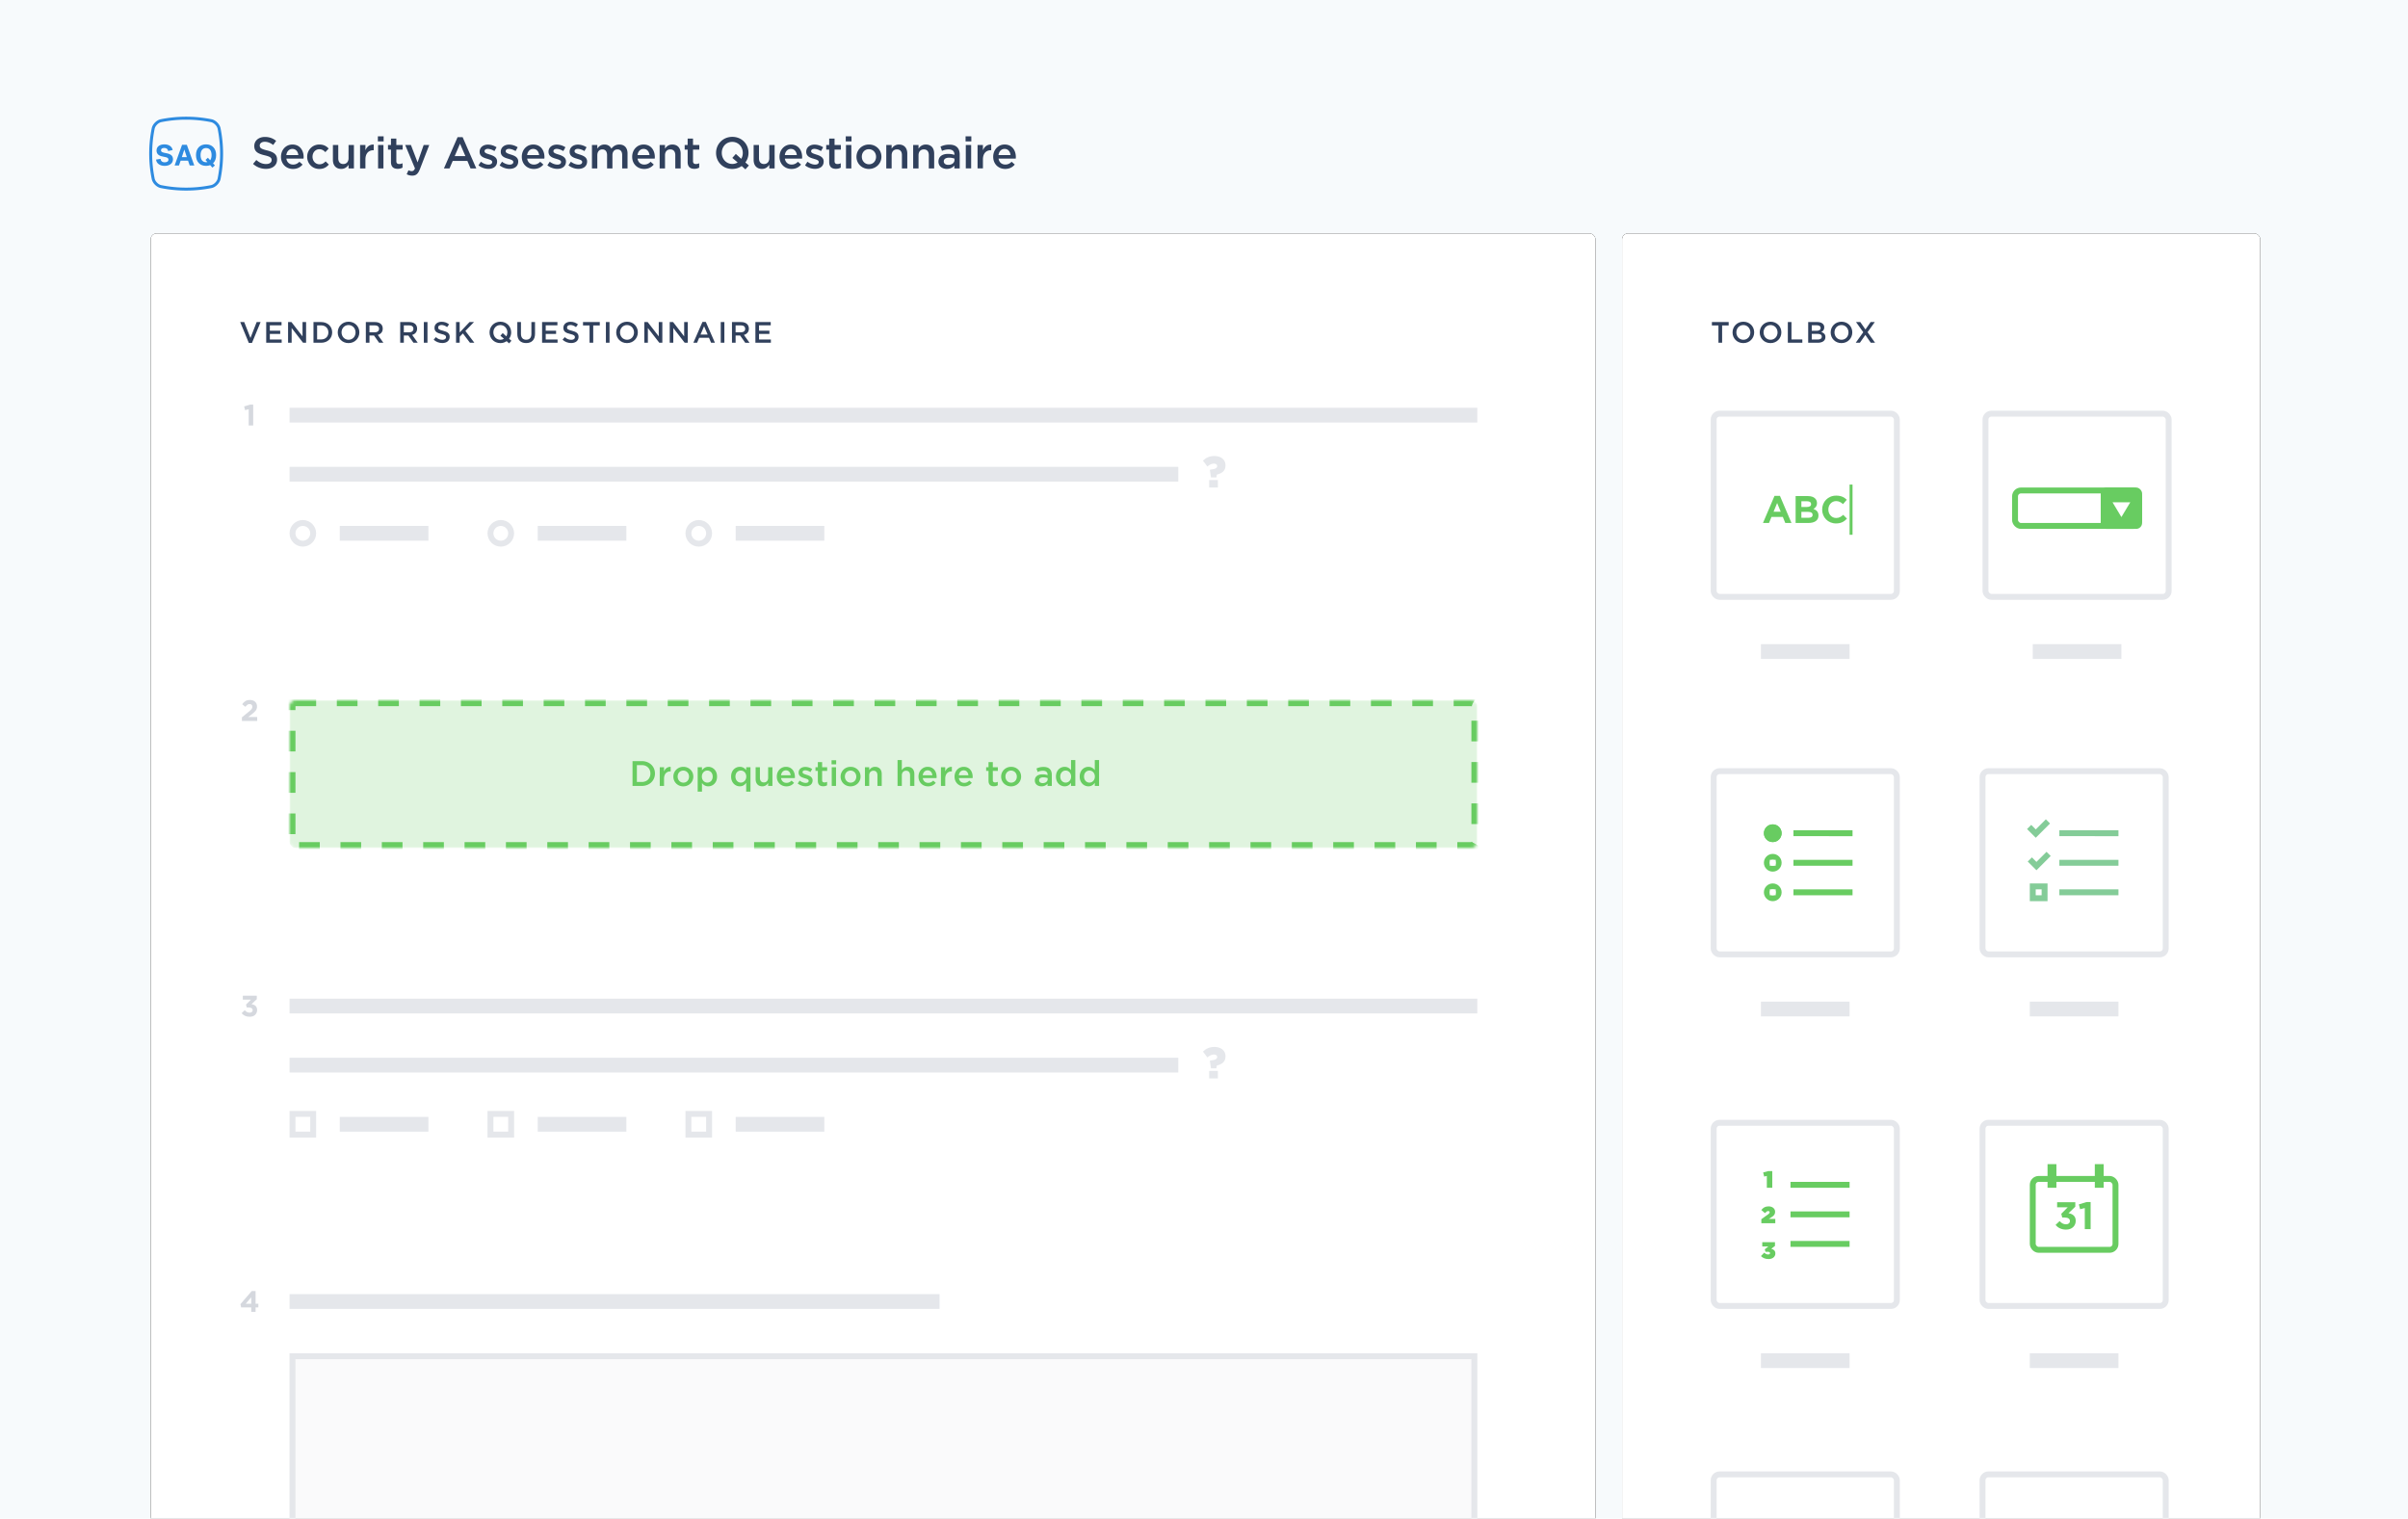 <svg xmlns="http://www.w3.org/2000/svg" xmlns:xlink="http://www.w3.org/1999/xlink" viewBox="0 0 815 514"><defs><path id="a" d="M0 0h815v514H0z"/><path id="e" d="M0 0h815v514H0z"/><path id="g" d="M0 0h815v514H0z"/><path id="i" d="M0 0h815v514H0z"/><rect id="c" width="402" height="50" rx="2"/></defs><g fill="none" fill-rule="evenodd"><path fill="#F7FAFC" fill-rule="nonzero" d="M0 0h815v514H0z"/><mask id="b" fill="#fff"><use xlink:href="#a"/></mask><g mask="url(#b)"><g transform="translate(51 79)"><rect width="489" height="445" fill="#000" fill-rule="nonzero" rx="2"/><rect width="489" height="445" fill="#FFF" fill-rule="nonzero" rx="2"/><path fill="#E5E7EB" fill-opacity=".201" fill-rule="nonzero" d="M47 379h402v71H47z"/><path stroke="#E5E7EB" stroke-width="2" d="M48 380h400v69H48z"/><path fill="#30405C" fill-rule="nonzero" d="M33.17 65h1.52v-7.05h-1.05l-2.01.6.32 1.26 1.22-.3V65zm-2.295 100h5.18v-1.33h-3.05l1.14-.88c1.24-.96 1.84-1.54 1.84-2.71v-.02c0-1.31-.96-2.16-2.41-2.16-1.25 0-1.92.51-2.61 1.45l1.08.87c.52-.64.89-.94 1.43-.94.55 0 .94.32.94.91 0 .58-.34.96-1.21 1.68l-2.33 1.91V165zm2.63 100.12c1.56 0 2.52-.97 2.52-2.29v-.02c0-1.3-.93-1.8-1.88-1.96l1.77-1.69V258h-4.73v1.32h2.75l-1.67 1.68.24.98h.64c.86 0 1.37.32 1.37.89v.02c0 .52-.41.85-.99.85-.71 0-1.21-.3-1.69-.84l-1.06 1.01c.6.71 1.47 1.21 2.73 1.21zm.53 99.88v-1.51h-3.42l-.25-1.09 3.84-4.45h1.3v4.29h.94v1.25h-.94V365h-1.47zm-1.86-2.76h1.86v-2.18l-1.86 2.18zM33.4 465.12c1.61 0 2.66-.94 2.66-2.42v-.02c0-1.58-1.09-2.24-2.45-2.24-.39 0-.64.05-.92.12l.08-1.21h2.98V458h-4.3l-.2 3.45.89.59c.33-.14.73-.26 1.17-.26.73 0 1.24.35 1.24.95v.02c0 .62-.45.97-1.17.97-.62 0-1.14-.28-1.67-.76l-.93 1.11c.68.65 1.5 1.05 2.62 1.05z" opacity=".2"/><path fill="#E5E7EB" fill-rule="nonzero" d="M47 59h402v5H47v-5zm0 20h300.799v5H47v-5zm17 20h30v5H64v-5zm67 0h30v5h-30v-5zm67 0h30v5h-30v-5zm160.865-16.42h1.815l.18-.96c1.665-.405 2.925-1.215 2.925-3.105v-.03c0-1.95-1.545-3.15-3.75-3.15-1.725 0-2.97.66-3.885 1.575l1.5 1.98c.705-.63 1.485-.99 2.19-.99.72 0 1.125.315 1.125.825v.015c0 .645-.615 1.05-2.355 1.2l-.12.135.375 2.505zM358.25 86h2.955v-2.55h-2.955V86z"/><circle cx="51.5" cy="101.5" r="3.5" stroke="#E5E7EB" stroke-width="2"/><circle cx="118.5" cy="101.5" r="3.5" stroke="#E5E7EB" stroke-width="2"/><circle cx="185.5" cy="101.5" r="3.5" stroke="#E5E7EB" stroke-width="2"/><path fill="#E5E7EB" fill-rule="nonzero" d="M47 259h402v5H47v-5zm0 20h300.799v5H47v-5zm17 20h30v5H64v-5z"/><path stroke="#E5E7EB" stroke-width="2" d="M48 298h7v7h-7v-7zm67 0h7v7h-7v-7zm67 0h7v7h-7v-7z"/><path fill="#E5E7EB" fill-rule="nonzero" d="M131 299h30v5h-30v-5zm67 0h30v5h-30v-5zm160.865-16.42h1.815l.18-.96c1.665-.405 2.925-1.215 2.925-3.105v-.03c0-1.95-1.545-3.15-3.75-3.15-1.725 0-2.97.66-3.885 1.575l1.5 1.98c.705-.63 1.485-.99 2.19-.99.72 0 1.125.315 1.125.825v.015c0 .645-.615 1.05-2.355 1.2l-.12.135.375 2.505zm-.615 3.42h2.955v-2.55h-2.955V286zM47 359h220v5H47v-5z"/><path fill="#30405C" fill-rule="nonzero" d="M33.21 37.05h1.08L37.2 30h-1.33l-2.1 5.38L31.66 30H30.3l2.91 7.05zM39.1 37h5.24v-1.1h-4.01v-1.88h3.51v-1.1h-3.51V31.1h3.96V30H39.1v7zm7.4 0h1.21v-4.98L51.57 37h1.03v-7h-1.21v4.84L47.64 30H46.5v7zm8.6 0v-7h2.61c2.2 0 3.72 1.51 3.72 3.48v.02c0 1.97-1.52 3.5-3.72 3.5H55.1zm1.23-1.12h1.38c1.47 0 2.43-.99 2.43-2.36v-.02c0-1.37-.96-2.38-2.43-2.38h-1.38v4.76zm10.63 1.24c-2.15 0-3.65-1.63-3.65-3.6v-.02c0-1.97 1.52-3.62 3.67-3.62s3.65 1.63 3.65 3.6v.02c0 1.97-1.52 3.62-3.67 3.62zm.02-1.13c1.39 0 2.36-1.11 2.36-2.47v-.02c0-1.36-.99-2.49-2.38-2.49s-2.36 1.11-2.36 2.47v.02c0 1.36.99 2.49 2.38 2.49zM72.82 37v-7h3.12c.88 0 1.57.26 2.02.7.37.38.58.9.58 1.51v.02c0 1.15-.69 1.84-1.67 2.12L78.76 37h-1.45l-1.72-2.44h-1.54V37h-1.23zm1.23-3.53h1.8c.88 0 1.44-.46 1.44-1.17v-.02c0-.75-.54-1.16-1.45-1.16h-1.79v2.35zM84.45 37v-7h3.12c.88 0 1.57.26 2.02.7.37.38.58.9.58 1.51v.02c0 1.15-.69 1.84-1.67 2.12L90.39 37h-1.45l-1.72-2.44h-1.54V37h-1.23zm1.23-3.53h1.8c.88 0 1.44-.46 1.44-1.17v-.02c0-.75-.54-1.16-1.45-1.16h-1.79v2.35zM92.45 37h1.23v-7h-1.23v7zm6.25.1c1.47 0 2.5-.78 2.5-2.09v-.02c0-1.16-.77-1.69-2.25-2.05-1.34-.32-1.66-.56-1.66-1.1v-.02c0-.46.42-.83 1.14-.83.64 0 1.27.25 1.9.72l.66-.93c-.71-.57-1.52-.88-2.54-.88-1.39 0-2.39.83-2.39 2.03v.02c0 1.29.84 1.73 2.33 2.09 1.3.3 1.58.57 1.58 1.07v.02c0 .53-.48.88-1.24.88-.87 0-1.54-.33-2.21-.91l-.74.88c.84.75 1.85 1.12 2.92 1.12zm4.65-.1h1.23v-2.03l1.09-1.12 2.39 3.15h1.49l-3.04-3.99 2.91-3.01h-1.51l-3.33 3.52V30h-1.23v7zm17.96.21l-.84-.75c-.59.42-1.31.66-2.13.66-2.15 0-3.65-1.63-3.65-3.6v-.02c0-1.97 1.52-3.62 3.67-3.62s3.65 1.63 3.65 3.6v.02c0 .79-.25 1.54-.71 2.15l.8.68-.79.88zm-2.95-1.22c.46 0 .87-.13 1.2-.34l-1.2-1.02.79-.9 1.21 1.1c.24-.37.36-.82.36-1.31v-.02c0-1.36-.99-2.49-2.38-2.49s-2.36 1.11-2.36 2.47v.02c0 1.36.99 2.49 2.38 2.49zm8.71 1.12c1.83 0 3.01-1.05 3.01-3.14V30h-1.23v4.03c0 1.29-.67 1.95-1.76 1.95-1.1 0-1.77-.7-1.77-2V30h-1.23v4.03c0 2.03 1.16 3.08 2.98 3.08zm5.4-.11h5.24v-1.1h-4.01v-1.88h3.51v-1.1h-3.51V31.1h3.96V30h-5.19v7zm9.85.1c1.47 0 2.5-.78 2.5-2.09v-.02c0-1.16-.77-1.69-2.25-2.05-1.34-.32-1.66-.56-1.66-1.1v-.02c0-.46.42-.83 1.14-.83.64 0 1.27.25 1.9.72l.66-.93c-.71-.57-1.52-.88-2.54-.88-1.39 0-2.39.83-2.39 2.03v.02c0 1.29.84 1.73 2.33 2.09 1.3.3 1.58.57 1.58 1.07v.02c0 .53-.48.88-1.24.88-.87 0-1.54-.33-2.21-.91l-.74.88c.84.75 1.85 1.12 2.92 1.12zm6.22-.1h1.24v-5.86H152V30h-5.68v1.14h2.22V37zm5.53 0h1.23v-7h-1.23v7zm7.14.12c-2.15 0-3.65-1.63-3.65-3.6v-.02c0-1.97 1.52-3.62 3.67-3.62s3.65 1.63 3.65 3.6v.02c0 1.97-1.52 3.62-3.67 3.62zm.02-1.13c1.39 0 2.36-1.11 2.36-2.47v-.02c0-1.36-.99-2.49-2.38-2.49s-2.36 1.11-2.36 2.47v.02c0 1.36.99 2.49 2.38 2.49zm5.84 1.01h1.21v-4.98l3.86 4.98h1.03v-7h-1.21v4.84L168.21 30h-1.14v7zm8.6 0h1.21v-4.98l3.86 4.98h1.03v-7h-1.21v4.84L176.81 30h-1.14v7zm8 0l3.08-7.05h1.14l3.08 7.05h-1.3l-.71-1.69h-3.31l-.72 1.69h-1.26zm2.43-2.78h2.41l-1.21-2.8-1.2 2.8zm6.84 2.78h1.23v-7h-1.23v7zm3.8 0v-7h3.12c.88 0 1.57.26 2.02.7.37.38.58.9.58 1.51v.02c0 1.15-.69 1.84-1.67 2.12l1.89 2.65h-1.45l-1.72-2.44h-1.54V37h-1.23zm1.23-3.53h1.8c.88 0 1.44-.46 1.44-1.17v-.02c0-.75-.54-1.16-1.45-1.16h-1.79v2.35zm6.7 3.53h5.24v-1.1h-4.01v-1.88h3.51v-1.1h-3.51V31.1h3.96V30h-5.19v7z"/><g stroke-dasharray="7" transform="translate(47 158)"><mask id="d" fill="#fff"><use xlink:href="#c"/></mask><rect width="402" height="50" fill="#68CC61" fill-opacity=".2" fill-rule="nonzero" stroke="#68CC61" stroke-width="4" mask="url(#d)" rx="2"/></g><path fill="#68CC61" fill-rule="nonzero" d="M163.08 187v-8.4h3.132c2.64 0 4.464 1.812 4.464 4.176v.024c0 2.364-1.824 4.2-4.464 4.2h-3.132zm1.476-1.344h1.656c1.764 0 2.916-1.188 2.916-2.832v-.024c0-1.644-1.152-2.856-2.916-2.856h-1.656v5.712zm7.74 1.344h1.452v-2.412c0-1.68.888-2.508 2.16-2.508h.084v-1.536c-1.116-.048-1.848.6-2.244 1.548v-1.428h-1.452V187zm7.968.144c-1.932 0-3.36-1.476-3.36-3.276v-.024c0-1.812 1.44-3.312 3.384-3.312s3.372 1.476 3.372 3.288v.024c0 1.8-1.44 3.3-3.396 3.3zm.024-1.26c1.176 0 1.92-.924 1.92-2.016v-.024c0-1.116-.804-2.04-1.944-2.04-1.164 0-1.908.912-1.908 2.016v.024c0 1.104.804 2.04 1.932 2.04zm4.848 3.036v-8.256h1.452v1.056c.468-.66 1.128-1.188 2.148-1.188 1.5 0 2.952 1.188 2.952 3.288v.024c0 2.1-1.44 3.288-2.952 3.288-1.044 0-1.704-.528-2.148-1.116v2.904h-1.452zm3.264-3.048c.996 0 1.812-.78 1.812-2.028v-.024c0-1.224-.828-2.028-1.812-2.028-.984 0-1.848.816-1.848 2.028v.024c0 1.224.864 2.028 1.848 2.028zm13.152 3.048v-2.976c-.468.66-1.128 1.188-2.16 1.188-1.488 0-2.94-1.188-2.94-3.288v-.024c0-2.1 1.428-3.288 2.94-3.288 1.044 0 1.704.528 2.16 1.116v-.984h1.452v8.256h-1.452zm-1.812-3.048c.972 0 1.836-.816 1.836-2.028v-.024c0-1.224-.864-2.028-1.836-2.028-.996 0-1.824.768-1.824 2.028v.024c0 1.224.84 2.028 1.824 2.028zm7.26 1.26c.984 0 1.572-.516 1.98-1.116V187h1.452v-6.336h-1.452v3.576c0 .984-.588 1.572-1.428 1.572-.864 0-1.356-.564-1.356-1.548v-3.6h-1.452v4.032c0 1.476.828 2.436 2.256 2.436zm8.16.012c-1.836 0-3.252-1.332-3.252-3.288v-.024c0-1.812 1.284-3.3 3.096-3.3 2.016 0 3.036 1.584 3.036 3.408 0 .132-.012.264-.024.408h-4.656c.156 1.032.888 1.608 1.824 1.608.708 0 1.212-.264 1.716-.756l.852.756c-.6.72-1.428 1.188-2.592 1.188zm-1.812-3.756h3.252c-.096-.936-.648-1.668-1.608-1.668-.888 0-1.512.684-1.644 1.668zm8.328 3.732c1.32 0 2.352-.66 2.352-1.992v-.024c0-1.14-1.044-1.56-1.968-1.848-.744-.24-1.428-.432-1.428-.888v-.024c0-.372.324-.636.888-.636.528 0 1.176.228 1.788.6l.576-1.032c-.672-.444-1.536-.72-2.328-.72-1.26 0-2.256.732-2.256 1.932v.024c0 1.212 1.044 1.596 1.98 1.86.744.228 1.416.396 1.416.888v.024c0 .42-.36.684-.984.684-.648 0-1.392-.264-2.076-.78l-.648.984a4.45 4.45 0 002.688.948zm5.952-.012c.54 0 .948-.12 1.308-.324v-1.188a1.952 1.952 0 01-.9.216c-.492 0-.78-.228-.78-.792v-3.108h1.704v-1.248h-1.704v-1.74h-1.452v1.74H225v1.248h.804v3.336c0 1.392.756 1.86 1.824 1.86zm2.82-7.416h1.56v-1.38h-1.56v1.38zm.06 7.308h1.452v-6.336h-1.452V187zm6.36.144c-1.932 0-3.36-1.476-3.36-3.276v-.024c0-1.812 1.44-3.312 3.384-3.312s3.372 1.476 3.372 3.288v.024c0 1.8-1.44 3.3-3.396 3.3zm.024-1.26c1.176 0 1.92-.924 1.92-2.016v-.024c0-1.116-.804-2.04-1.944-2.04-1.164 0-1.908.912-1.908 2.016v.024c0 1.104.804 2.04 1.932 2.04zM241.74 187h1.452v-3.576c0-.984.588-1.572 1.428-1.572.864 0 1.356.564 1.356 1.548v3.6h1.452v-4.032c0-1.476-.828-2.436-2.256-2.436-.984 0-1.572.516-1.98 1.116v-.984h-1.452V187zm11.04 0h1.452v-3.576c0-.984.588-1.572 1.428-1.572.864 0 1.356.564 1.356 1.548v3.6h1.452v-4.032c0-1.476-.828-2.436-2.256-2.436-.984 0-1.572.516-1.98 1.116v-3.408h-1.452V187zm10.344.144c-1.836 0-3.252-1.332-3.252-3.288v-.024c0-1.812 1.284-3.3 3.096-3.3 2.016 0 3.036 1.584 3.036 3.408 0 .132-.012.264-.024.408h-4.656c.156 1.032.888 1.608 1.824 1.608.708 0 1.212-.264 1.716-.756l.852.756c-.6.72-1.428 1.188-2.592 1.188zm-1.812-3.756h3.252c-.096-.936-.648-1.668-1.608-1.668-.888 0-1.512.684-1.644 1.668zm6.156 3.612h1.452v-2.412c0-1.68.888-2.508 2.16-2.508h.084v-1.536c-1.116-.048-1.848.6-2.244 1.548v-1.428h-1.452V187zm7.86.144c-1.836 0-3.252-1.332-3.252-3.288v-.024c0-1.812 1.284-3.3 3.096-3.3 2.016 0 3.036 1.584 3.036 3.408 0 .132-.012.264-.024.408h-4.656c.156 1.032.888 1.608 1.824 1.608.708 0 1.212-.264 1.716-.756l.852.756c-.6.72-1.428 1.188-2.592 1.188zm-1.812-3.756h3.252c-.096-.936-.648-1.668-1.608-1.668-.888 0-1.512.684-1.644 1.668zm11.88 3.72c.54 0 .948-.12 1.308-.324v-1.188a1.952 1.952 0 01-.9.216c-.492 0-.78-.228-.78-.792v-3.108h1.704v-1.248h-1.704v-1.74h-1.452v1.74h-.804v1.248h.804v3.336c0 1.392.756 1.86 1.824 1.86zm5.808.036c-1.932 0-3.36-1.476-3.36-3.276v-.024c0-1.812 1.44-3.312 3.384-3.312s3.372 1.476 3.372 3.288v.024c0 1.8-1.44 3.3-3.396 3.3zm.024-1.26c1.176 0 1.92-.924 1.92-2.016v-.024c0-1.116-.804-2.04-1.944-2.04-1.164 0-1.908.912-1.908 2.016v.024c0 1.104.804 2.04 1.932 2.04zM304.992 187h-1.44v-.78c-.432.516-1.092.912-2.052.912-1.2 0-2.256-.684-2.256-1.956v-.024c0-1.404 1.092-2.076 2.568-2.076.768 0 1.26.108 1.752.264v-.12c0-.876-.552-1.356-1.56-1.356-.708 0-1.236.156-1.812.396l-.396-1.164c.696-.312 1.38-.528 2.412-.528 1.872 0 2.784.984 2.784 2.676V187zm-1.404-2.292v-.36a4.148 4.148 0 00-1.452-.252c-.912 0-1.452.372-1.452.984v.024c0 .6.54.936 1.224.936.96 0 1.68-.54 1.68-1.332zm5.748 2.424c-1.488 0-2.94-1.188-2.94-3.288v-.024c0-2.1 1.428-3.288 2.94-3.288 1.044 0 1.704.528 2.16 1.116v-3.408h1.452V187h-1.452v-1.056c-.468.66-1.128 1.188-2.16 1.188zm.348-1.26c.972 0 1.836-.816 1.836-2.028v-.024c0-1.224-.864-2.028-1.836-2.028-.996 0-1.824.768-1.824 2.028v.024c0 1.224.84 2.028 1.824 2.028zm7.692 1.26c-1.488 0-2.94-1.188-2.94-3.288v-.024c0-2.1 1.428-3.288 2.94-3.288 1.044 0 1.704.528 2.16 1.116v-3.408h1.452V187h-1.452v-1.056c-.468.66-1.128 1.188-2.16 1.188zm.348-1.26c.972 0 1.836-.816 1.836-2.028v-.024c0-1.224-.864-2.028-1.836-2.028-.996 0-1.824.768-1.824 2.028v.024c0 1.224.84 2.028 1.824 2.028z"/></g></g><mask id="f" fill="#fff"><use xlink:href="#e"/></mask><path fill="#30405C" fill-rule="nonzero" d="M90.025 57.15c2.205 0 3.75-1.17 3.75-3.135v-.03c0-1.74-1.155-2.535-3.375-3.075-2.01-.48-2.49-.84-2.49-1.65v-.03c0-.69.63-1.245 1.71-1.245.96 0 1.905.375 2.85 1.08l.99-1.395c-1.065-.855-2.28-1.32-3.81-1.32-2.085 0-3.585 1.245-3.585 3.045v.03c0 1.935 1.26 2.595 3.495 3.135 1.95.45 2.37.855 2.37 1.605v.03c0 .795-.72 1.32-1.86 1.32-1.305 0-2.31-.495-3.315-1.365l-1.11 1.32a6.468 6.468 0 004.38 1.68zm9.145.03c-2.295 0-4.065-1.665-4.065-4.11v-.03c0-2.265 1.605-4.125 3.87-4.125 2.52 0 3.795 1.98 3.795 4.26 0 .165-.015.33-.03.51h-5.82c.195 1.29 1.11 2.01 2.28 2.01.885 0 1.515-.33 2.145-.945l1.065.945c-.75.9-1.785 1.485-3.24 1.485zm-2.265-4.695h4.065c-.12-1.17-.81-2.085-2.01-2.085-1.11 0-1.89.855-2.055 2.085zm11.155 4.695c1.545 0 2.46-.615 3.24-1.485l-1.095-1.08c-.57.585-1.2.99-2.055.99-1.395 0-2.37-1.14-2.37-2.55v-.03c0-1.38.96-2.52 2.28-2.52.915 0 1.5.405 2.055.99l1.125-1.215c-.735-.81-1.665-1.365-3.165-1.365-2.37 0-4.11 1.89-4.11 4.14v.03c0 2.25 1.74 4.095 4.095 4.095zm7.435-.015c1.23 0 1.965-.645 2.475-1.395V57h1.815v-7.92h-1.815v4.47c0 1.23-.735 1.965-1.785 1.965-1.08 0-1.695-.705-1.695-1.935v-4.5h-1.815v5.04c0 1.845 1.035 3.045 2.82 3.045zm6.37-.165h1.815v-3.015c0-2.1 1.11-3.135 2.7-3.135h.105v-1.92c-1.395-.06-2.31.75-2.805 1.935V49.08h-1.815V57zm6.025-9.135h1.95V46.14h-1.95v1.725zm.075 9.135h1.815v-7.92h-1.815V57zm6.64.135c.675 0 1.185-.15 1.635-.405v-1.485c-.36.18-.72.27-1.125.27-.615 0-.975-.285-.975-.99V50.64h2.13v-1.56h-2.13v-2.175h-1.815v2.175h-1.005v1.56h1.005v4.17c0 1.74.945 2.325 2.28 2.325zm4.915 2.31c1.275 0 1.98-.6 2.61-2.22l3.15-8.145h-1.89l-2.055 5.88-2.25-5.88h-1.935l3.3 7.92c-.3.69-.615.915-1.125.915-.375 0-.735-.12-1.065-.3l-.615 1.35c.555.3 1.11.48 1.875.48zM150.25 57l4.62-10.575h1.71L161.2 57h-1.95l-1.065-2.535h-4.965L152.14 57h-1.89zm3.645-4.17h3.615l-1.815-4.2-1.8 4.2zm11.41 4.32c1.65 0 2.94-.825 2.94-2.49v-.03c0-1.425-1.305-1.95-2.46-2.31-.93-.3-1.785-.54-1.785-1.11v-.03c0-.465.405-.795 1.11-.795.66 0 1.47.285 2.235.75l.72-1.29c-.84-.555-1.92-.9-2.91-.9-1.575 0-2.82.915-2.82 2.415v.03c0 1.515 1.305 1.995 2.475 2.325.93.285 1.77.495 1.77 1.11v.03c0 .525-.45.855-1.23.855-.81 0-1.74-.33-2.595-.975l-.81 1.23c.99.78 2.235 1.185 3.36 1.185zm7.15 0c1.65 0 2.94-.825 2.94-2.49v-.03c0-1.425-1.305-1.95-2.46-2.31-.93-.3-1.785-.54-1.785-1.11v-.03c0-.465.405-.795 1.11-.795.66 0 1.47.285 2.235.75l.72-1.29c-.84-.555-1.92-.9-2.91-.9-1.575 0-2.82.915-2.82 2.415v.03c0 1.515 1.305 1.995 2.475 2.325.93.285 1.77.495 1.77 1.11v.03c0 .525-.45.855-1.23.855-.81 0-1.74-.33-2.595-.975l-.81 1.23c.99.78 2.235 1.185 3.36 1.185zm8.215.03c-2.295 0-4.065-1.665-4.065-4.11v-.03c0-2.265 1.605-4.125 3.87-4.125 2.52 0 3.795 1.98 3.795 4.26 0 .165-.015.33-.03.51h-5.82c.195 1.29 1.11 2.01 2.28 2.01.885 0 1.515-.33 2.145-.945l1.065.945c-.75.9-1.785 1.485-3.24 1.485zm-2.265-4.695h4.065c-.12-1.17-.81-2.085-2.01-2.085-1.11 0-1.89.855-2.055 2.085zm10.21 4.665c1.65 0 2.94-.825 2.94-2.49v-.03c0-1.425-1.305-1.95-2.46-2.31-.93-.3-1.785-.54-1.785-1.11v-.03c0-.465.405-.795 1.11-.795.66 0 1.47.285 2.235.75l.72-1.29c-.84-.555-1.92-.9-2.91-.9-1.575 0-2.82.915-2.82 2.415v.03c0 1.515 1.305 1.995 2.475 2.325.93.285 1.77.495 1.77 1.11v.03c0 .525-.45.855-1.23.855-.81 0-1.74-.33-2.595-.975l-.81 1.23c.99.78 2.235 1.185 3.36 1.185zm7.15 0c1.65 0 2.94-.825 2.94-2.49v-.03c0-1.425-1.305-1.95-2.46-2.31-.93-.3-1.785-.54-1.785-1.11v-.03c0-.465.405-.795 1.11-.795.66 0 1.47.285 2.235.75l.72-1.29c-.84-.555-1.92-.9-2.91-.9-1.575 0-2.82.915-2.82 2.415v.03c0 1.515 1.305 1.995 2.475 2.325.93.285 1.77.495 1.77 1.11v.03c0 .525-.45.855-1.23.855-.81 0-1.74-.33-2.595-.975l-.81 1.23c.99.78 2.235 1.185 3.36 1.185zm4.585-.15h1.815v-4.455c0-1.23.69-1.98 1.695-1.98 1.005 0 1.605.69 1.605 1.92V57h1.815v-4.47c0-1.275.705-1.965 1.695-1.965 1.02 0 1.605.675 1.605 1.935V57h1.815v-5.055c0-1.935-1.05-3.03-2.775-3.03-1.2 0-2.04.555-2.685 1.395-.42-.84-1.215-1.395-2.355-1.395-1.215 0-1.905.66-2.415 1.365v-1.2h-1.815V57zm17.68.18c-2.295 0-4.065-1.665-4.065-4.11v-.03c0-2.265 1.605-4.125 3.87-4.125 2.52 0 3.795 1.98 3.795 4.26 0 .165-.015.33-.03.51h-5.82c.195 1.29 1.11 2.01 2.28 2.01.885 0 1.515-.33 2.145-.945l1.065.945c-.75.9-1.785 1.485-3.24 1.485zm-2.265-4.695h4.065c-.12-1.17-.81-2.085-2.01-2.085-1.11 0-1.89.855-2.055 2.085zM223.26 57h1.815v-4.47c0-1.23.735-1.965 1.785-1.965 1.08 0 1.695.705 1.695 1.935V57h1.815v-5.04c0-1.845-1.035-3.045-2.82-3.045-1.23 0-1.965.645-2.475 1.395v-1.23h-1.815V57zm11.755.135c.675 0 1.185-.15 1.635-.405v-1.485c-.36.18-.72.27-1.125.27-.615 0-.975-.285-.975-.99V50.64h2.13v-1.56h-2.13v-2.175h-1.815v2.175h-1.005v1.56h1.005v4.17c0 1.74.945 2.325 2.28 2.325zm17.27.18l-1.26-1.125c-.885.63-1.965.99-3.195.99-3.225 0-5.475-2.445-5.475-5.4v-.03c0-2.955 2.28-5.43 5.505-5.43s5.475 2.445 5.475 5.4v.03c0 1.185-.375 2.31-1.065 3.225l1.2 1.02-1.185 1.32zm-4.425-1.83c.69 0 1.305-.195 1.8-.51l-1.8-1.53 1.185-1.35 1.815 1.65c.36-.555.54-1.23.54-1.965v-.03c0-2.04-1.485-3.735-3.57-3.735s-3.54 1.665-3.54 3.705v.03c0 2.04 1.485 3.735 3.57 3.735zm10.03 1.68c1.23 0 1.965-.645 2.475-1.395V57h1.815v-7.92h-1.815v4.47c0 1.23-.735 1.965-1.785 1.965-1.08 0-1.695-.705-1.695-1.935v-4.5h-1.815v5.04c0 1.845 1.035 3.045 2.82 3.045zm10 .015c-2.295 0-4.065-1.665-4.065-4.11v-.03c0-2.265 1.605-4.125 3.87-4.125 2.52 0 3.795 1.98 3.795 4.26 0 .165-.015.33-.03.51h-5.82c.195 1.29 1.11 2.01 2.28 2.01.885 0 1.515-.33 2.145-.945l1.065.945c-.75.9-1.785 1.485-3.24 1.485zm-2.265-4.695h4.065c-.12-1.17-.81-2.085-2.01-2.085-1.11 0-1.89.855-2.055 2.085zm10.21 4.665c1.65 0 2.94-.825 2.94-2.49v-.03c0-1.425-1.305-1.95-2.46-2.31-.93-.3-1.785-.54-1.785-1.11v-.03c0-.465.405-.795 1.11-.795.66 0 1.47.285 2.235.75l.72-1.29c-.84-.555-1.92-.9-2.91-.9-1.575 0-2.82.915-2.82 2.415v.03c0 1.515 1.305 1.995 2.475 2.325.93.285 1.77.495 1.77 1.11v.03c0 .525-.45.855-1.23.855-.81 0-1.74-.33-2.595-.975l-.81 1.23c.99.78 2.235 1.185 3.36 1.185zm7.09-.015c.675 0 1.185-.15 1.635-.405v-1.485c-.36.18-.72.27-1.125.27-.615 0-.975-.285-.975-.99V50.64h2.13v-1.56h-2.13v-2.175h-1.815v2.175h-1.005v1.56h1.005v4.17c0 1.74.945 2.325 2.28 2.325zm3.325-9.27h1.95V46.14h-1.95v1.725zm.075 9.135h1.815v-7.92h-1.815V57zm7.75.18c-2.415 0-4.2-1.845-4.2-4.095v-.03c0-2.265 1.8-4.14 4.23-4.14 2.43 0 4.215 1.845 4.215 4.11v.03c0 2.25-1.8 4.125-4.245 4.125zm.03-1.575c1.47 0 2.4-1.155 2.4-2.52v-.03c0-1.395-1.005-2.55-2.43-2.55-1.455 0-2.385 1.14-2.385 2.52v.03c0 1.38 1.005 2.55 2.415 2.55zm5.86 1.395h1.815v-4.47c0-1.23.735-1.965 1.785-1.965 1.08 0 1.695.705 1.695 1.935V57h1.815v-5.04c0-1.845-1.035-3.045-2.82-3.045-1.23 0-1.965.645-2.475 1.395v-1.23h-1.815V57zm9.1 0h1.815v-4.47c0-1.23.735-1.965 1.785-1.965 1.08 0 1.695.705 1.695 1.935V57h1.815v-5.04c0-1.845-1.035-3.045-2.82-3.045-1.23 0-1.965.645-2.475 1.395v-1.23h-1.815V57zm15.745 0h-1.8v-.975c-.54.645-1.365 1.14-2.565 1.14-1.5 0-2.82-.855-2.82-2.445v-.03c0-1.755 1.365-2.595 3.21-2.595.96 0 1.575.135 2.19.33v-.15c0-1.095-.69-1.695-1.95-1.695-.885 0-1.545.195-2.265.495l-.495-1.455c.87-.39 1.725-.66 3.015-.66 2.34 0 3.48 1.23 3.48 3.345V57zm-1.755-2.865v-.45a5.185 5.185 0 00-1.815-.315c-1.14 0-1.815.465-1.815 1.23v.03c0 .75.675 1.17 1.53 1.17 1.2 0 2.1-.675 2.1-1.665zm3.745-6.27h1.95V46.14h-1.95v1.725zm.075 9.135h1.815v-7.92h-1.815V57zm3.985 0h1.815v-3.015c0-2.1 1.11-3.135 2.7-3.135h.105v-1.92c-1.395-.06-2.31.75-2.805 1.935V49.08h-1.815V57zm9.355.18c-2.295 0-4.065-1.665-4.065-4.11v-.03c0-2.265 1.605-4.125 3.87-4.125 2.52 0 3.795 1.98 3.795 4.26 0 .165-.015.33-.03.51h-5.82c.195 1.29 1.11 2.01 2.28 2.01.885 0 1.515-.33 2.145-.945l1.065.945c-.75.9-1.785 1.485-3.24 1.485zm-2.265-4.695h4.065c-.12-1.17-.81-2.085-2.01-2.085-1.11 0-1.89.855-2.055 2.085z" mask="url(#f)"/><mask id="h" fill="#fff"><use xlink:href="#g"/></mask><g mask="url(#h)"><path stroke="#2E8BE0" d="M71.533 63.147a43.096 43.096 0 01-17.066 0c-1.166-.245-2.369-1.448-2.614-2.614a43.096 43.096 0 010-17.066c.245-1.166 1.448-2.369 2.614-2.614a43.096 43.096 0 0117.066 0c1.166.245 2.369 1.448 2.614 2.614a43.096 43.096 0 010 17.066c-.245 1.166-1.448 2.369-2.614 2.614"/><path fill="#2E8BE0" fill-rule="nonzero" d="M54.495 50.84c0-.47.37-.77 1.12-.77.74 0 1.19.4 1.3 1.04l1.52-.33c-.24-1.23-1.33-1.92-2.78-1.92-1.55 0-2.68.7-2.68 2.1 0 1.41 1.11 1.89 2.57 2.12 1.09.17 1.47.42 1.47.94 0 .64-.58.91-1.29.91-.88 0-1.33-.49-1.4-1.16l-1.5.24c.06 1.13 1.13 2.13 2.9 2.13 1.63 0 2.82-.85 2.82-2.2 0-1.26-.76-1.84-2.42-2.12-1.14-.19-1.63-.38-1.63-.98zm8.74-1.84l2.52 7h-1.55l-.56-1.62h-2.51l-.56 1.62h-1.47l2.52-7h1.61zm-.84 1.64h-.02c-.12.45-.83 2.55-.83 2.55h1.69s-.72-2.1-.84-2.55zm9.5 6.09l-.76-.84c-.41.16-.88.25-1.39.25-2.05 0-3.41-1.37-3.41-3.64s1.36-3.64 3.41-3.64 3.41 1.37 3.41 3.64c0 1.21-.39 2.17-1.06 2.79l.64.7-.84.74zm-4.01-4.23c0 1.42.6 2.4 1.86 2.4.16 0 .31-.02.45-.05l-.65-.72.82-.74.77.85c.32-.42.47-1.02.47-1.74 0-1.42-.6-2.4-1.86-2.4-1.26 0-1.86.98-1.86 2.4z"/></g><g><mask id="j" fill="#fff"><use xlink:href="#i"/></mask><g mask="url(#j)"><g transform="translate(549 79)"><g fill-rule="nonzero"><rect width="216" height="445" fill="#000" rx="2"/><rect width="216" height="445" fill="#FFF" rx="2"/></g><rect width="62" height="62" x="122" y="420" stroke="#E5E7EB" stroke-width="2" rx="2"/><rect width="62" height="62" x="31" y="420" stroke="#E5E7EB" stroke-width="2" rx="2"/><g transform="translate(31 61)"><path fill="#E5E7EB" fill-rule="nonzero" d="M16 78h30v5H16z"/><rect width="62" height="62" stroke="#E5E7EB" stroke-width="2" rx="2"/><path fill="#68CC61" fill-rule="nonzero" d="M16.687 37l3.9-9.165h1.846l3.9 9.165H24.24l-.832-2.041H19.56L18.728 37h-2.041zm3.588-3.809h2.418l-1.209-2.951-1.209 2.951zM27.737 37v-9.1h4.225c1.04 0 1.859.286 2.379.806.416.416.624.923.624 1.547v.026c0 1.027-.546 1.599-1.196 1.963 1.053.403 1.703 1.014 1.703 2.236v.026c0 1.664-1.352 2.496-3.406 2.496h-4.329zm1.95-5.421h1.846c.884 0 1.443-.286 1.443-.962v-.026c0-.598-.468-.936-1.313-.936h-1.976v1.924zm0 3.666h2.379c.884 0 1.417-.312 1.417-.988v-.026c0-.611-.455-.988-1.482-.988h-2.314v2.002zm11.7 1.911c1.755 0 2.795-.624 3.731-1.625l-1.274-1.287c-.715.65-1.352 1.066-2.392 1.066-1.56 0-2.639-1.3-2.639-2.86v-.026c0-1.56 1.105-2.834 2.639-2.834.91 0 1.625.39 2.327 1.027l1.274-1.469c-.845-.832-1.872-1.404-3.588-1.404-2.795 0-4.745 2.119-4.745 4.706v.026c0 2.613 1.989 4.68 4.667 4.68zM46 24h1v17h-1V24z"/></g><g transform="translate(123 61)"><path fill="#E5E7EB" fill-rule="nonzero" d="M16 78h30v5H16z"/><rect width="62" height="62" stroke="#E5E7EB" stroke-width="2" rx="2"/><rect width="42" height="12" x="10" y="26" stroke="#68CC61" stroke-width="2" rx="2"/><rect width="14" height="14" x="39" y="25" fill="#68CC61" fill-rule="nonzero" rx="2"/><path fill="#FFF" fill-rule="nonzero" d="M43 30h6l-3 5"/></g><g transform="translate(122 182)"><path fill="#E5E7EB" fill-rule="nonzero" d="M16 78h30v5H16z"/><rect width="62" height="62" stroke="#E5E7EB" stroke-width="2" rx="2"/><path fill="#84CC98" fill-rule="nonzero" d="M26 20h20v2H26v-2zm0 10h20v2H26v-2z"/><path stroke="#84CC98" stroke-width="2" d="M15.772 18.881l2.244 2.244L22.14 17M16 29.881l2.244 2.244L22.368 28"/><path fill="#84CC98" fill-rule="nonzero" d="M26 40h20v2H26z"/><path stroke="#84CC98" stroke-width="2" d="M17 39h4v4h-4z"/></g><g transform="translate(122 301)"><rect width="28" height="24" x="17" y="19" stroke="#68CC61" stroke-width="2" rx="2"/><path stroke="#68CC61" stroke-width="2" d="M23 15h1v6h-1v-6zm16 0h1v6h-1v-6z"/><path fill="#68CC61" d="M28.264 36.156c2.028 0 3.276-1.261 3.276-2.977v-.026c0-1.69-1.21-2.34-2.444-2.548l2.3-2.197V26.9h-6.149v1.716h3.576L26.652 30.8l.312 1.274h.832c1.118 0 1.78.416 1.78 1.157v.026c0 .676-.532 1.105-1.286 1.105-.923 0-1.573-.39-2.197-1.092l-1.378 1.313c.78.923 1.91 1.573 3.549 1.573zM34.608 36h1.976v-9.165h-1.366l-2.613.78.417 1.638 1.586-.39V36z"/><path fill="#E5E7EB" fill-rule="nonzero" d="M16 78h30v5H16z"/><rect width="62" height="62" stroke="#E5E7EB" stroke-width="2" rx="2"/></g><g transform="translate(31 182)"><path fill="#E5E7EB" fill-rule="nonzero" d="M16 78h30v5H16z"/><rect width="62" height="62" stroke="#E5E7EB" stroke-width="2" rx="2"/><path fill="#68CC61" fill-rule="nonzero" d="M27 20h20v2H27v-2zm0 10h20v2H27v-2zm0 10h20v2H27v-2z"/><circle cx="3" cy="3" r="3" fill="#68CC61" fill-rule="nonzero" transform="translate(17 18)"/><circle cx="20" cy="21" r="2" stroke="#68CC61" stroke-width="2"/><circle cx="20" cy="31" r="2" stroke="#68CC61" stroke-width="2"/><path fill="#FFF" fill-rule="nonzero" d="M19 30h2v2h-2z"/><circle cx="20" cy="41" r="2" stroke="#68CC61" stroke-width="2"/><path fill="#FFF" fill-rule="nonzero" d="M19 40h2v2h-2z"/></g><g transform="translate(31 301)"><rect width="62" height="62" stroke="#E5E7EB" stroke-width="2" rx="2"/><path fill="#E5E7EB" fill-rule="nonzero" d="M16 78h30v5H16z"/><path fill="#68CC61" fill-rule="nonzero" d="M26 20h20v2H26v-2zm0 10h20v2H26v-2zm-8.004-8h1.84v-5.64H18.42l-1.672.456.336 1.384.912-.2v4zm-1.86 12h4.72v-1.464h-2.184l1-.64c.672-.432 1.128-.896 1.128-1.752v-.016c0-1.064-.92-1.832-2.2-1.832-1.168 0-1.824.432-2.472 1.232l1.232 1.048c.464-.496.76-.696 1.08-.696.32 0 .504.176.504.416 0 .216-.136.432-.488.68l-2.32 1.664V34zm2.448 12.12c1.24 0 2.296-.672 2.296-1.88v-.016c0-.88-.544-1.368-1.384-1.592l1.256-.944V40.4h-4.304v1.456h2.08l-1.232.976.248.832h.792c.496 0 .736.176.736.448v.016c0 .264-.224.448-.64.448-.464 0-.904-.216-1.32-.608L16 45.112c.616.632 1.432 1.008 2.584 1.008zM26 40h20v2H26v-2z"/></g><path fill="#30405C" fill-rule="nonzero" d="M32.62 37h1.24v-5.86h2.22V30H30.4v1.14h2.22V37zm8.42.12c-2.15 0-3.65-1.63-3.65-3.6v-.02c0-1.97 1.52-3.62 3.67-3.62s3.65 1.63 3.65 3.6v.02c0 1.97-1.52 3.62-3.67 3.62zm.02-1.13c1.39 0 2.36-1.11 2.36-2.47v-.02c0-1.36-.99-2.49-2.38-2.49s-2.36 1.11-2.36 2.47v.02c0 1.36.99 2.49 2.38 2.49zm9.18 1.13c-2.15 0-3.65-1.63-3.65-3.6v-.02c0-1.97 1.52-3.62 3.67-3.62s3.65 1.63 3.65 3.6v.02c0 1.97-1.52 3.62-3.67 3.62zm.02-1.13c1.39 0 2.36-1.11 2.36-2.47v-.02c0-1.36-.99-2.49-2.38-2.49s-2.36 1.11-2.36 2.47v.02c0 1.36.99 2.49 2.38 2.49zM56.1 37h4.91v-1.12h-3.68V30H56.1v7zm6.89 0v-7h3.14c.8 0 1.43.22 1.83.62.31.31.47.69.47 1.16v.02c0 .84-.48 1.29-1 1.56.82.28 1.39.75 1.39 1.7v.02c0 1.25-1.03 1.92-2.59 1.92h-3.24zm1.21-4.05h1.68c.79 0 1.32-.31 1.32-.95v-.02c0-.55-.44-.89-1.23-.89H64.2v1.86zm0 2.96h2.04c.84 0 1.35-.33 1.35-.96v-.02c0-.59-.47-.94-1.44-.94H64.2v1.92zm10.05 1.21c-2.15 0-3.65-1.63-3.65-3.6v-.02c0-1.97 1.52-3.62 3.67-3.62s3.65 1.63 3.65 3.6v.02c0 1.97-1.52 3.62-3.67 3.62zm.02-1.13c1.39 0 2.36-1.11 2.36-2.47v-.02c0-1.36-.99-2.49-2.38-2.49s-2.36 1.11-2.36 2.47v.02c0 1.36.99 2.49 2.38 2.49zM79.08 37h1.41l1.85-2.65L84.18 37h1.45l-2.54-3.58L85.53 30h-1.41l-1.75 2.51L80.63 30h-1.45l2.45 3.44L79.08 37z"/></g></g></g></g></svg>